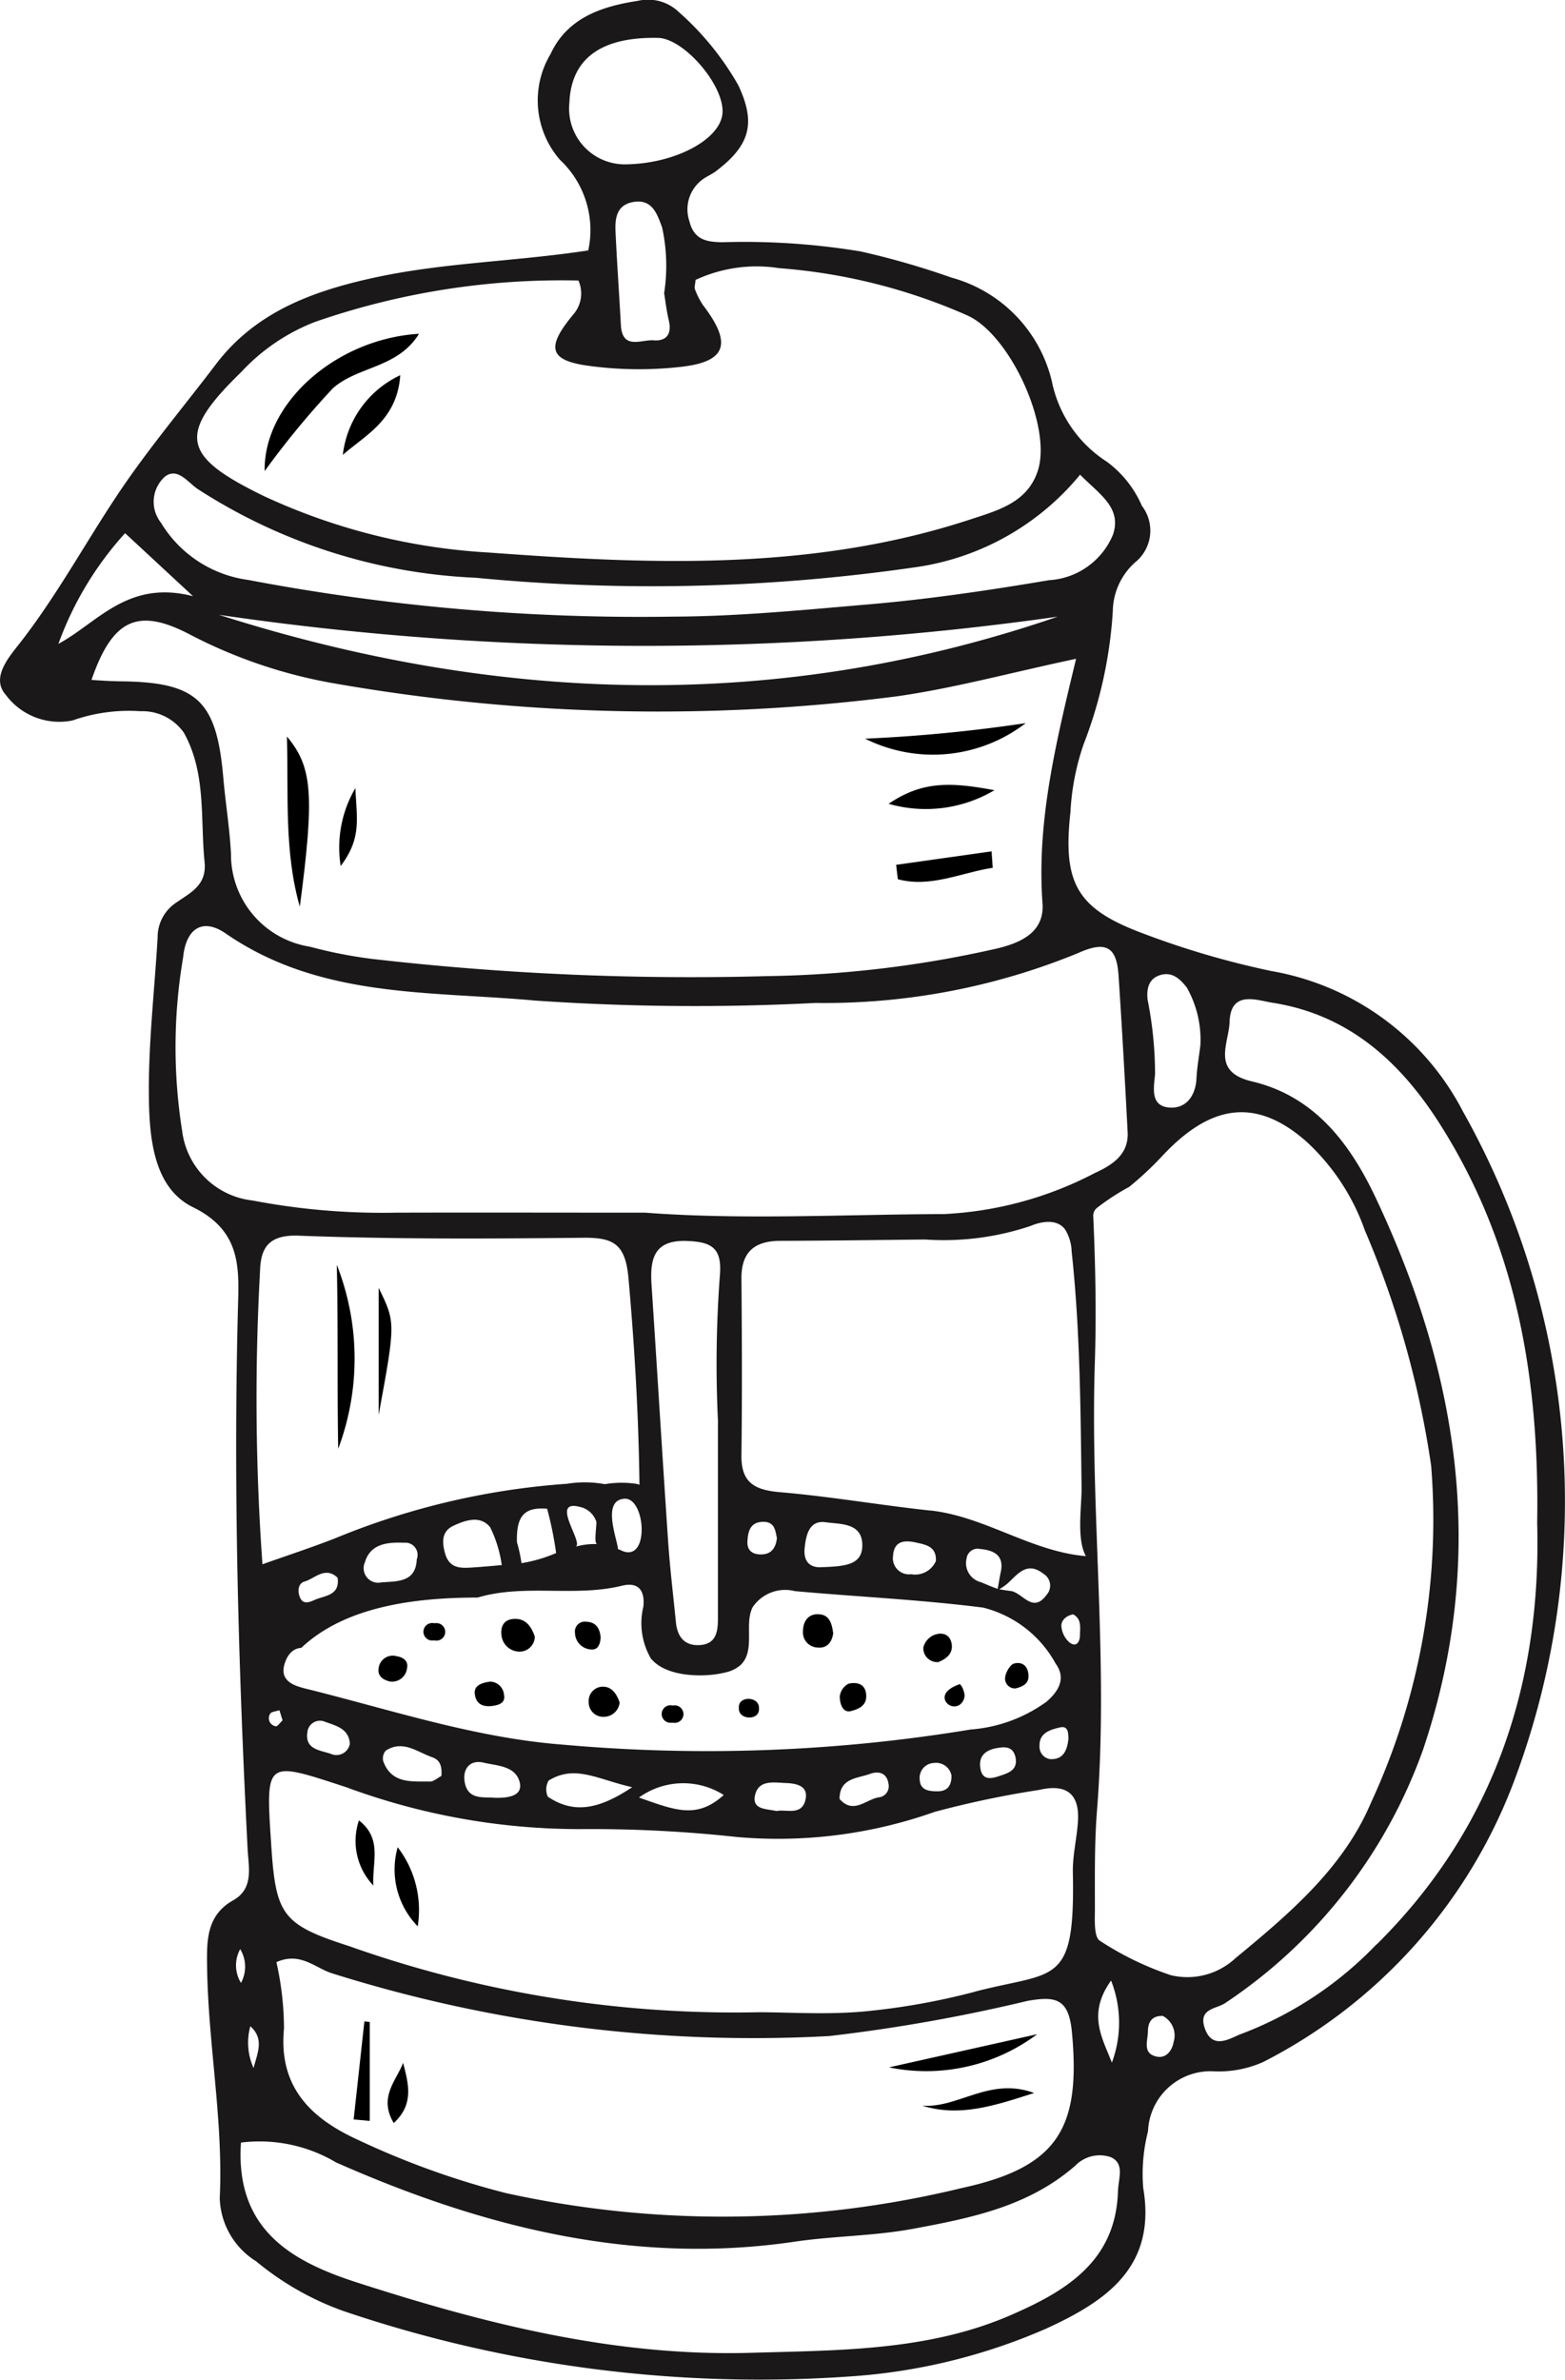 <svg id="Group_404" data-name="Group 404" xmlns="http://www.w3.org/2000/svg" xmlns:xlink="http://www.w3.org/1999/xlink" width="61.818" height="94" viewBox="0 0 61.818 94">
  <defs>
    <clipPath id="clip-path">
      <rect id="Rectangle_386" data-name="Rectangle 386" width="61.818" height="94" fill="none"/>
    </clipPath>
  </defs>
  <g id="Group_403" data-name="Group 403" clip-path="url(#clip-path)">
    <path id="Path_574" data-name="Path 574" d="M57.784,43.887a10.56,10.56,0,0,0-7.563-5.54,33.9,33.9,0,0,1-5.2-1.534c-2.505-.957-3.042-1.98-2.739-4.732A9.757,9.757,0,0,1,42.8,29.4a17.436,17.436,0,0,0,1.156-5.264,2.638,2.638,0,0,1,.876-1.923,1.607,1.607,0,0,0,.275-2.234,4.3,4.3,0,0,0-1.382-1.743,4.937,4.937,0,0,1-2.179-3.188,5.594,5.594,0,0,0-3.967-4.087,31.738,31.738,0,0,0-3.581-1.031,28.179,28.179,0,0,0-5.461-.364c-.623-.009-1.124-.088-1.307-.836a1.461,1.461,0,0,1,.436-1.575c.181-.162.426-.252.622-.4,1.356-1.031,1.572-1.908.873-3.392A11.287,11.287,0,0,0,26.812.474a1.756,1.756,0,0,0-1.62-.44c-1.423.217-2.784.67-3.445,2.1a3.572,3.572,0,0,0,.373,4.179A3.8,3.8,0,0,1,23.236,9.89c-2.925.444-5.759.479-8.523,1.09-2.41.533-4.622,1.354-6.181,3.4C7.2,16.137,5.783,17.805,4.554,19.669c-1.255,1.9-2.375,3.949-3.8,5.766-.411.524-1.115,1.337-.529,2a2.629,2.629,0,0,0,2.642,1.016,6.7,6.7,0,0,1,2.685-.364,2,2,0,0,1,1.712.85c.89,1.6.644,3.386.817,5.106.1.976-.645,1.243-1.226,1.678a1.632,1.632,0,0,0-.629,1.3c-.12,2.074-.364,4.147-.346,6.219.014,1.658.17,3.664,1.74,4.432,1.805.884,1.827,2.244,1.787,3.689-.2,7.228.007,14.445.374,21.661.037.719.254,1.556-.566,2.02-1.067.6-1.047,1.6-1.035,2.61.038,3.06.645,6.087.5,9.16A3.041,3.041,0,0,0,10.117,89.3a11.419,11.419,0,0,0,3.447,1.964,51.2,51.2,0,0,0,20.067,2.58,23.122,23.122,0,0,0,7.7-1.888c2.342-1.074,4.365-2.421,3.825-5.561a6.828,6.828,0,0,1,.191-2.229A2.471,2.471,0,0,1,47.98,81.8a4.328,4.328,0,0,0,1.915-.369A20.584,20.584,0,0,0,59.8,70.357a31.414,31.414,0,0,0-2.017-26.47M45.852,38.5c.463-.127.769.167,1.028.5a4.173,4.173,0,0,1,.535,2.285c-.059.478-.134.885-.153,1.294-.031.674-.388,1.182-1.017,1.162-.845-.028-.661-.81-.62-1.329a15.053,15.053,0,0,0-.294-2.929c-.047-.415.029-.847.521-.982M22.49,4.076c.064-1.756,1.242-2.624,3.5-2.58,1.02.02,2.607,1.855,2.55,2.949-.054,1.049-1.852,2.015-3.807,2.045A2.2,2.2,0,0,1,22.49,4.076m3.929,8.582c.125.529-.093.823-.6.782-.481-.04-1.24.4-1.294-.606-.067-1.231-.155-2.461-.212-3.693-.023-.509.039-1.028.663-1.156.779-.159.979.455,1.177.993a7.084,7.084,0,0,1,.081,2.6c.044.266.09.676.184,1.075M9.568,14.65a7.824,7.824,0,0,1,2.872-1.936,29.7,29.7,0,0,1,10.408-1.636,1.259,1.259,0,0,1-.185,1.32c-1.1,1.316-.993,1.836.594,2.049a14.681,14.681,0,0,0,3.72.031c1.738-.216,1.927-.94.8-2.417a3,3,0,0,1-.328-.641c-.028-.065.008-.158.025-.366a5.734,5.734,0,0,1,3.305-.464,22.549,22.549,0,0,1,7.439,1.87c1.688.768,3.348,4.4,2.773,6.14-.414,1.251-1.567,1.554-2.686,1.921-6.22,2.038-12.622,1.769-18.986,1.3a24.319,24.319,0,0,1-8.884-2.225c-3.272-1.588-3.454-2.437-.864-4.945M6.514,18.822c.494-.371.884.2,1.276.477a21.946,21.946,0,0,0,11,3.517A72.531,72.531,0,0,0,36.164,22.4a10.276,10.276,0,0,0,6.5-3.654c.772.782,1.655,1.3,1.3,2.366a2.922,2.922,0,0,1-2.526,1.8c-2.369.4-4.753.753-7.146.957-2.56.219-5.141.474-7.695.482A82.952,82.952,0,0,1,9.792,22.9a4.757,4.757,0,0,1-3.436-2.26,1.332,1.332,0,0,1,.159-1.818m35.266,5.53c-11.03,3.787-22.088,3.45-33.13-.072a115.929,115.929,0,0,0,33.13.072M2.307,25.426a13.154,13.154,0,0,1,2.634-4.37l2.683,2.488c-2.586-.662-3.758,1.042-5.316,1.882M4.613,26.9c-.329,0-.658-.031-1-.047C4.443,24.445,5.449,24,7.449,25.03a19.549,19.549,0,0,0,5.866,1.977,74.219,74.219,0,0,0,22.048.5c2.275-.316,4.509-.932,7.143-1.491-.82,3.4-1.559,6.461-1.327,9.654.081,1.129-.82,1.544-1.753,1.777a43.5,43.5,0,0,1-9.1,1.1,110.373,110.373,0,0,1-15.649-.681,18.149,18.149,0,0,1-2.436-.48A3.686,3.686,0,0,1,9.124,33.72c-.05-.993-.213-1.979-.3-2.97-.266-3.125-1.041-3.836-4.214-3.845m2.595,17.82a21.1,21.1,0,0,1,.028-6.914c.117-1.169.786-1.567,1.682-.948,3.723,2.572,8.047,2.268,12.214,2.65a92.435,92.435,0,0,0,11.087.094,26.354,26.354,0,0,0,10.369-1.969c1.186-.539,1.532-.162,1.6.913.136,2.051.25,4.1.357,6.157.048.918-.659,1.323-1.318,1.627a14.32,14.32,0,0,1-5.94,1.61c-3.981.013-7.963.236-11.8-.056-3.371,0-6.6-.009-9.83,0a27.25,27.25,0,0,1-5.669-.479,3.157,3.157,0,0,1-2.782-2.688m3.715,32.765c.948-.425,1.541.241,2.208.444a55.388,55.388,0,0,0,19.624,2.475,66.155,66.155,0,0,0,7.83-1.388c1.129-.2,1.636-.092,1.761,1.233.36,3.809-.569,5.337-4.353,6.157a39.952,39.952,0,0,1-18,.2,32.449,32.449,0,0,1-5.84-2.1c-1.852-.842-3.156-2.079-2.93-4.4a12.131,12.131,0,0,0-.3-2.623M38.527,78.65a27.187,27.187,0,0,1-4.4.785c-1.484.133-2.989.03-4.144.03a45.566,45.566,0,0,1-16.207-2.616c-2.655-.853-2.885-1.242-3.066-4.037-.217-3.338-.236-3.28,2.971-2.232a26.564,26.564,0,0,0,9.232,1.653,53.1,53.1,0,0,1,6.178.31,18.526,18.526,0,0,0,7.827-.99,38.133,38.133,0,0,1,4.13-.868c1.078-.251,1.606.149,1.53,1.263-.045.662-.21,1.322-.2,1.98.094,4.548-.679,3.894-3.857,4.721M25.737,65.523c.6.711,2.089.732,2.912.524a1.341,1.341,0,0,0,.591-.282c.624-.574.137-1.629.493-2.3a1.55,1.55,0,0,1,1.666-.63c2.478.224,4.97.336,7.436.651A4.51,4.51,0,0,1,41.7,65.7c.388.536.179,1.033-.359,1.5a5.859,5.859,0,0,1-3,1.1,63.943,63.943,0,0,1-16.079.6c-3.494-.264-6.807-1.377-10.178-2.212-.446-.11-1.052-.292-.844-.978.112-.37.335-.617.661-.634,1.739-1.646,4.517-1.987,6.966-1.987,1.849-.553,3.827-.008,5.7-.467.763-.186.9.333.846.825a2.78,2.78,0,0,0,.319,2.086m2.626-9.389c0,3.3,0,5.529,0,7.755,0,.5-.047,1.028-.719,1.067-.606.035-.884-.335-.94-.9-.106-1.068-.236-2.134-.308-3.2-.229-3.376-.432-6.753-.655-10.128-.068-1.036.1-1.789,1.424-1.73.9.04,1.351.243,1.281,1.285a46.913,46.913,0,0,0-.08,5.857m1.163,4.722c.02-.415.122-.784.65-.773.427.009.454.345.513.639-.033.359-.2.62-.557.645-.328.022-.627-.091-.606-.511m2.261.25c.054-.5.177-1.1.829-1.007.58.082,1.47.007,1.447.941-.019.759-.7.805-1.692.835-.146,0-.664-.036-.584-.77m3.493.281c.057-.57.477-.58.9-.487.383.085.821.151.79.731a.893.893,0,0,1-.98.521.636.636,0,0,1-.705-.765m4.247.68c-.046.22-.081.443-.12.664-.23-.079-.447-.174-.664-.264a.776.776,0,0,1-.565-.94.439.439,0,0,1,.528-.372c.53.049.965.231.822.912m.269.45c.408-.378.773-.888,1.416-.382a.543.543,0,0,1,.126.83c-.56.77-.956-.108-1.437-.153-.146-.014-.292-.042-.437-.066a2.156,2.156,0,0,0,.332-.229m2.4,6.165c-.049.436-.211.8-.717.772a.49.49,0,0,1-.421-.519c-.016-.522.428-.643.8-.731.351-.084.334.238.341.478m-2.776,1.454c-.331.113-.629.123-.7-.31-.085-.493.2-.727.642-.806.317-.057.646-.083.745.367.1.523-.308.621-.682.749m-1.847-.019c0,.374-.156.611-.556.608-.329,0-.684-.036-.7-.465a.586.586,0,0,1,.558-.653.619.619,0,0,1,.7.51m-2.492.313a.438.438,0,0,1-.381.533c-.509.079-1.006.69-1.551.063,0-.833.707-.805,1.206-.99.331-.122.666-.043.726.394m-3.275.611c-.141.671-.767.379-1.146.463-.431-.092-.984-.058-.847-.635.145-.61.743-.488,1.207-.471.408.014.9.1.786.644m-3.232-.171c-1.068.966-1.926.6-3.349.1a2.989,2.989,0,0,1,3.349-.1m-3.617-.308c-1.4.936-2.357,1.022-3.332.376a.7.7,0,0,1,.032-.638c1.045-.643,1.922-.049,3.3.262M19.569,71c-.408-.061-1.125.14-1.223-.693-.055-.47.231-.82.749-.7.54.128,1.271.124,1.433.776.127.513-.386.625-.959.614m-2.132-.863c-.169.087-.31.223-.449.221-.722-.011-1.517.1-1.849-.8a.461.461,0,0,1,.1-.422c.669-.431,1.231.048,1.822.258.239.085.415.241.375.74m-3.618-1.264a.537.537,0,0,1-.749.394c-.414-.144-1.03-.166-.928-.849A.5.5,0,0,1,12.851,68c.441.155.94.278.968.871m-1.791-6.413c.416-.125.814-.614,1.307-.153.1.712-.508.7-.908.878-.2.087-.466.21-.59-.129-.09-.244-.054-.522.192-.6m2.372-.717c.208-.779.9-.839,1.561-.813a.482.482,0,0,1,.5.655c-.037.918-.776.862-1.4.911a.575.575,0,0,1-.666-.752m3.507-1.481c.5-.236,1.083-.42,1.461.06a4.913,4.913,0,0,1,.456,1.489c-.358.033-.715.065-1.073.089-.5.033-1,.095-1.176-.583-.117-.448-.113-.843.333-1.055m2.515.642c-.026-1.031.285-1.393,1.193-1.317a14.078,14.078,0,0,1,.355,1.749,5.781,5.781,0,0,1-1.368.4,5.951,5.951,0,0,0-.18-.829m3.172.075a2.83,2.83,0,0,0-.866.105c.259-.068-.31-.908-.328-1.348-.009-.208.106-.326.491-.229a.88.88,0,0,1,.665.579c.033.084-.114.885.037.893m.939.246c-.042-.021-.083-.035-.125-.053a.32.32,0,0,0,0-.055c-.07-.454-.615-1.872.262-1.929.85-.054,1.011,2.6-.141,2.036m.6-2.626a4.037,4.037,0,0,0-1.236.015,4.362,4.362,0,0,0-1.483-.016,29.356,29.356,0,0,0-9.161,2.151c-.906.356-1.834.658-2.878,1.029a91.654,91.654,0,0,1-.095-11.591c.027-.9.332-1.433,1.535-1.386,3.735.142,7.479.121,11.219.082,1.2-.013,1.68.234,1.8,1.607.242,2.716.4,5.429.433,8.149a.522.522,0,0,0-.137-.04M10.667,67.683c.043-.088.242-.1.37-.145l.125.4c-.092.083-.2.25-.272.233a.321.321,0,0,1-.223-.485m31.568-2.833a.952.952,0,0,1-.31-.629c-.013-.236.19-.422.465-.471.343.182.271.525.269.817,0,.244-.128.518-.424.284m-5.483-5.2c-1.98-.213-3.946-.556-5.929-.725-.993-.085-1.549-.356-1.536-1.451.029-2.325.02-4.651,0-6.976-.01-1.059.513-1.494,1.525-1.5,1.909-.006,3.818-.032,5.727-.053a10.766,10.766,0,0,0,4.171-.536c.424-.179,1.044-.292,1.361.139a1.768,1.768,0,0,1,.26.876c.225,2.072.305,4.157.347,6.24.02,1.018.031,2.036.044,3.054.01.78-.208,2.044.17,2.729l-.022,0c-2.142-.184-3.984-1.569-6.118-1.8M9.888,80.018c.57.509.271,1.072.129,1.651a2.429,2.429,0,0,1-.129-1.651m-.4-3.046a1.341,1.341,0,0,1,.031,1.335,1.327,1.327,0,0,1-.031-1.335m34.672,9.535c-.067,2.8-2.081,3.982-4.228,4.916-3.263,1.42-6.776,1.389-10.256,1.491-5.384.158-10.516-1.145-15.568-2.775-2.523-.814-4.827-2.047-4.59-5.527a5.922,5.922,0,0,1,3.755.783c5.749,2.542,11.73,4.072,18.111,3.132,1.557-.23,3.133-.222,4.7-.513,2.314-.43,4.564-.888,6.4-2.5a1.344,1.344,0,0,1,1.393-.326c.558.251.3.842.286,1.32m-.275-8.294a4.535,4.535,0,0,1,.032,3.241c-.379-.978-.982-1.918-.032-3.241m2.47,2.424c-.054.328-.285.653-.656.581-.593-.115-.36-.634-.359-1,0-.344.146-.624.587-.608a.868.868,0,0,1,.428,1.029M46.243,78a12.121,12.121,0,0,1-2.8-1.359c-.226-.141-.2-.773-.194-1.18,0-1.328-.021-2.661.084-3.983.467-5.886-.277-11.763-.087-17.647.063-1.955.025-3.878-.064-5.834a.417.417,0,0,1,.137-.288,9.329,9.329,0,0,1,1.289-.841,13.073,13.073,0,0,0,1.358-1.278c1.707-1.792,3.5-2.405,5.647-.5a8.677,8.677,0,0,1,2.3,3.5,37.278,37.278,0,0,1,2.618,9.293A26.6,26.6,0,0,1,54.15,71.2c-1.082,2.566-3.234,4.387-5.354,6.135A2.783,2.783,0,0,1,46.243,78m8.122-1.208a14.47,14.47,0,0,1-5.341,3.532c-.378.132-1.146.693-1.447-.264-.238-.759.49-.718.841-.972a20.141,20.141,0,0,0,7.8-10.013c2.54-7.566,1.439-14.738-1.868-21.753-1.023-2.17-2.427-4.033-4.9-4.617-1.623-.383-.908-1.494-.88-2.355.041-1.26,1.083-.846,1.692-.751,3,.467,5.049,2.322,6.62,4.8,2.995,4.721,3.93,9.952,3.837,15.736.172,6.215-1.636,12-6.346,16.658" transform="translate(0 0)" fill="#1a1818"/>
    <path id="Path_575" data-name="Path 575" d="M26.52,73.47c-.621-2.169-.445-4.386-.509-6.719,1,1.2,1.1,2.264.509,6.719" transform="translate(-14.677 -37.666)"/>
    <path id="Path_576" data-name="Path 576" d="M78.425,66.152a61.09,61.09,0,0,0,6.344-.614,6.008,6.008,0,0,1-6.344.614" transform="translate(-44.253 -36.981)"/>
    <path id="Path_577" data-name="Path 577" d="M85.053,77.808c-1.246.19-2.456.8-3.748.451q-.033-.284-.066-.568l3.77-.533q.022.325.044.65" transform="translate(-45.841 -43.538)"/>
    <path id="Path_578" data-name="Path 578" d="M84.737,71.345a5.314,5.314,0,0,1-4.178.537c1.343-.914,2.477-.855,4.178-.537" transform="translate(-45.457 -40.139)"/>
    <path id="Path_579" data-name="Path 579" d="M30.841,74.506a4.638,4.638,0,0,1,.58-3.076c.057,1.241.246,1.982-.58,3.076" transform="translate(-17.384 -40.306)"/>
    <path id="Path_580" data-name="Path 580" d="M23.993,35.679c-.056-2.693,2.829-5.231,6.095-5.427-.833,1.359-2.41,1.275-3.4,2.15a33.856,33.856,0,0,0-2.7,3.277" transform="translate(-13.538 -17.07)"/>
    <path id="Path_581" data-name="Path 581" d="M31.079,37.141A3.978,3.978,0,0,1,33.348,34c-.127,1.759-1.348,2.344-2.269,3.145" transform="translate(-17.537 -19.183)"/>
    <path id="Path_582" data-name="Path 582" d="M35.935,167.419a4.074,4.074,0,0,1,.791,3.123,3.212,3.212,0,0,1-.791-3.123" transform="translate(-20.226 -94.47)"/>
    <path id="Path_583" data-name="Path 583" d="M32.4,164.984c.933.731.521,1.615.569,2.572a2.55,2.55,0,0,1-.569-2.572" transform="translate(-18.222 -93.096)"/>
    <path id="Path_584" data-name="Path 584" d="M80.593,185.675l5.851-1.309a7.314,7.314,0,0,1-5.851,1.309" transform="translate(-45.476 -104.033)"/>
    <path id="Path_585" data-name="Path 585" d="M88.02,189.451c-1.612.52-2.959.958-4.424.5,1.42.117,2.658-1.148,4.424-.5" transform="translate(-47.171 -106.798)"/>
    <path id="Path_586" data-name="Path 586" d="M32.059,187.073l.425-3.874.211.025v3.906l-.636-.057" transform="translate(-18.09 -103.374)"/>
    <path id="Path_587" data-name="Path 587" d="M35.751,186.961c.216.837.438,1.634-.37,2.377-.617-1.028.116-1.691.37-2.377" transform="translate(-19.828 -105.497)"/>
    <path id="Path_588" data-name="Path 588" d="M30.587,121.9c-.044-2.421,0-4.843-.055-7.264a10.114,10.114,0,0,1,.055,7.264" transform="translate(-17.228 -64.687)"/>
    <path id="Path_589" data-name="Path 589" d="M34.326,121.734v-5.017c.671,1.372.671,1.372,0,5.017" transform="translate(-19.369 -65.86)"/>
    <path id="Path_590" data-name="Path 590" d="M46.766,147.423a.6.6,0,0,1-.634.594.72.72,0,0,1-.677-.6c-.058-.353.059-.658.465-.689.481-.038.705.29.846.694" transform="translate(-25.641 -82.794)"/>
    <path id="Path_591" data-name="Path 591" d="M73.982,147.063c-.054.352-.25.59-.614.553a.6.6,0,0,1-.581-.625c0-.462.268-.764.734-.676.339.064.424.424.461.748" transform="translate(-41.071 -82.553)"/>
    <path id="Path_592" data-name="Path 592" d="M84.3,149.188a.553.553,0,0,1-.607-.563.725.725,0,0,1,.411-.5c.315-.129.653-.054.712.359.051.365-.2.57-.515.7" transform="translate(-47.223 -83.552)"/>
    <path id="Path_593" data-name="Path 593" d="M54.594,153.492a.631.631,0,0,1-.623.57.571.571,0,0,1-.6-.589.562.562,0,0,1,.586-.6c.343.013.522.3.634.616" transform="translate(-30.117 -86.264)"/>
    <path id="Path_594" data-name="Path 594" d="M34.717,151.077c-.263-.071-.448-.228-.4-.514a.561.561,0,0,1,.719-.47c.249.041.471.18.4.488a.592.592,0,0,1-.717.5" transform="translate(-19.361 -84.686)"/>
    <path id="Path_595" data-name="Path 595" d="M43.654,152.408a.562.562,0,0,1,.536.5c.075.325-.173.418-.421.455-.357.053-.668-.027-.728-.447-.041-.291.137-.445.613-.51" transform="translate(-24.284 -85.999)"/>
    <path id="Path_596" data-name="Path 596" d="M53.129,147.628c-.018.26-.118.491-.411.444a.67.67,0,0,1-.6-.655.39.39,0,0,1,.449-.437c.4.013.543.288.566.649" transform="translate(-29.406 -82.936)"/>
    <path id="Path_597" data-name="Path 597" d="M91.53,151.727a.39.39,0,0,1-.412-.451c.031-.2.2-.494.356-.533.383-.095.585.184.563.547-.016.272-.263.377-.507.437" transform="translate(-51.413 -85.05)"/>
    <path id="Path_598" data-name="Path 598" d="M76.54,153.652c-.3.051-.408-.287-.415-.575a.647.647,0,0,1,.35-.514c.282-.064.641-.027.691.4.042.363-.142.576-.626.688" transform="translate(-42.955 -86.073)"/>
    <path id="Path_599" data-name="Path 599" d="M86.217,152.641c.038-.011.17.183.2.426a.469.469,0,0,1-.184.38.39.39,0,0,1-.583-.167c-.076-.217.05-.454.571-.639" transform="translate(-48.316 -86.131)"/>
    <path id="Path_600" data-name="Path 600" d="M66.98,154.291v.066c0,.448.795.476.795.028v-.066c0-.448-.795-.476-.795-.028" transform="translate(-37.795 -86.88)"/>
    <path id="Path_601" data-name="Path 601" d="M38.859,147.111h-.066a.346.346,0,1,0-.024.684h.066a.346.346,0,1,0,.024-.684" transform="translate(-21.658 -83.011)"/>
    <path id="Path_602" data-name="Path 602" d="M60.459,154.564h-.066a.346.346,0,1,0-.024.684h.066a.346.346,0,1,0,.024-.684" transform="translate(-33.847 -87.216)"/>
  </g>
</svg>
